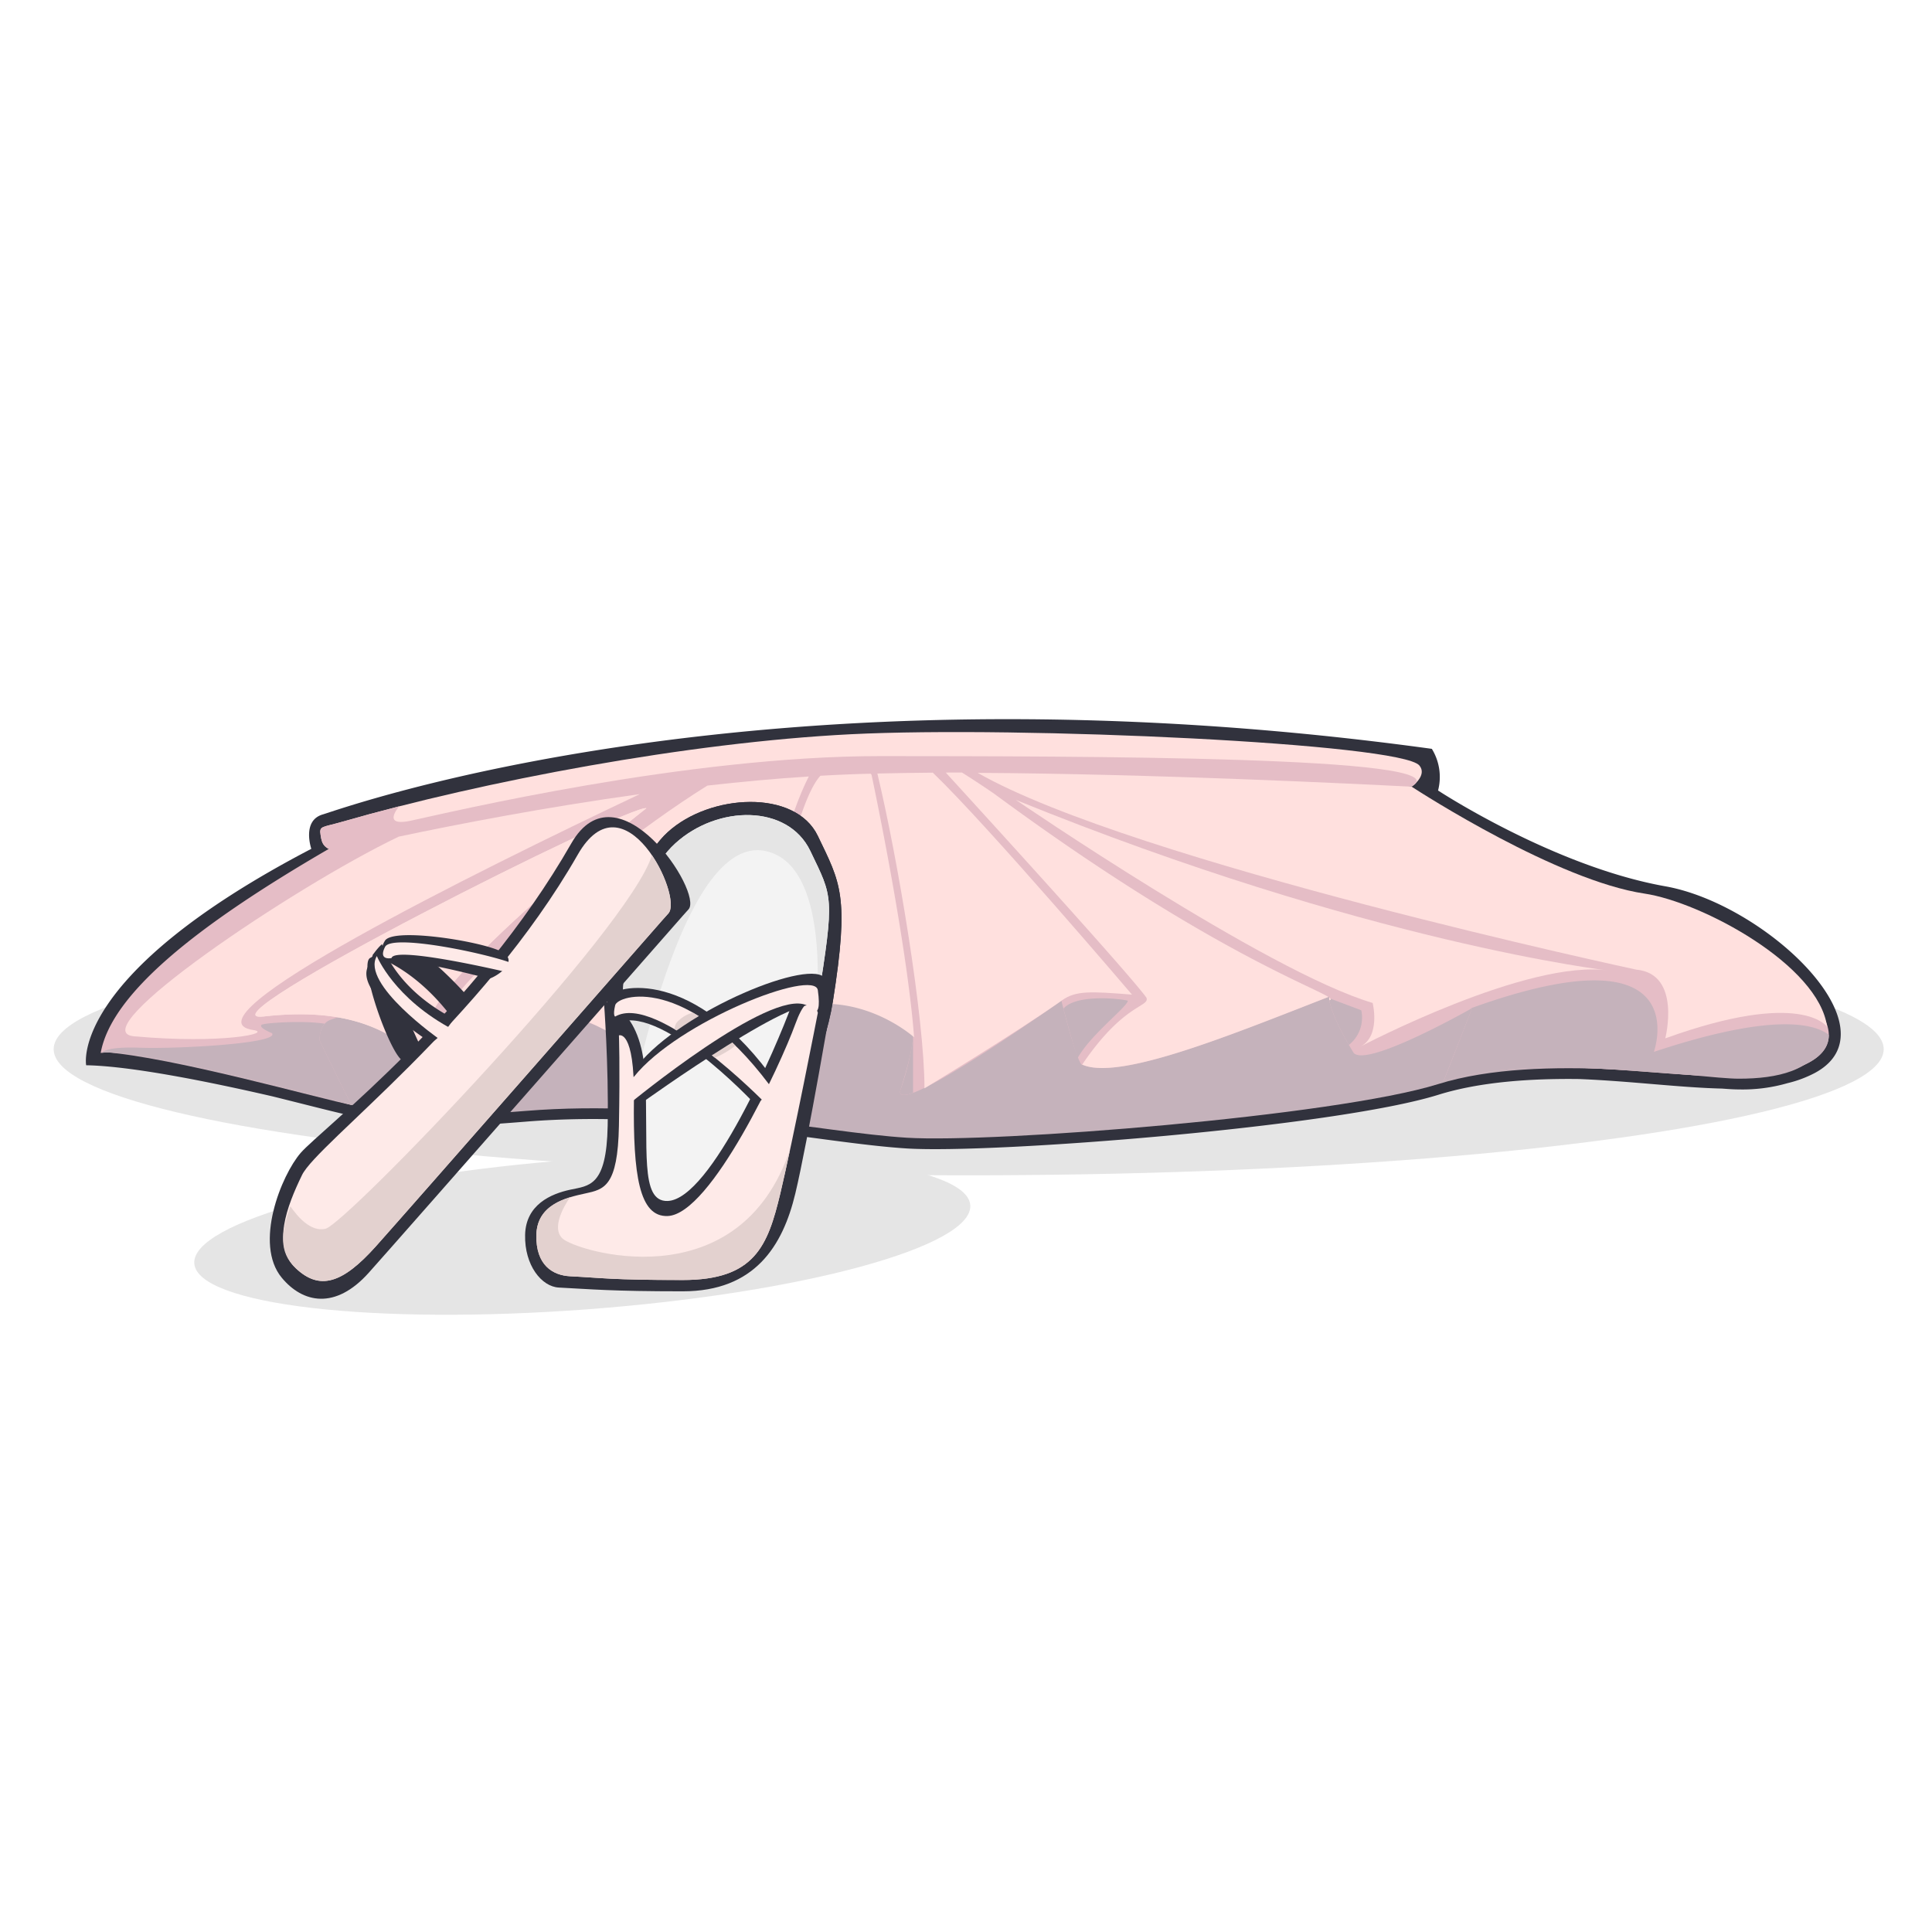 <svg id="Ballet_Tutu" data-name="Ballet  Tutu" xmlns="http://www.w3.org/2000/svg" width="360" height="360" viewBox="0 0 360 360" shape-rendering="geometricPrecision">
  <defs>
    <style>
      .cls-1 {
        fill: #fff;
      }

      .cls-2, .cls-3 {
        fill: #e5e5e5;
      }

      .cls-10, .cls-3, .cls-4, .cls-5, .cls-6, .cls-7, .cls-8, .cls-9 {
        fill-rule: evenodd;
      }

      .cls-4 {
        fill: #31323d;
      }

      .cls-5 {
        fill: #c5b2bb;
      }

      .cls-6 {
        fill: #ffe0de;
      }

      .cls-7 {
        fill: #e5bdc6;
      }

      .cls-8 {
        fill: #f3f3f3;
      }

      .cls-9 {
        fill: #feeae8;
      }

      .cls-10 {
        fill: #e3d1cf;
      }
    </style>
  </defs>
  <rect class="cls-1" width="360" height="360"/>
  <ellipse class="cls-2" cx="180.5" cy="195.5" rx="170.5" ry="23.5"/>
  <path id="Ellipse_1_copy" data-name="Ellipse 1 copy" class="cls-3" d="M107.45,216.039c39.928-3,72.766.814,73.346,8.524s-31.318,16.4-71.246,19.4-72.766-.814-73.346-8.524S67.522,219.042,107.45,216.039Z"/>
  <path id="Color_Fill_718" data-name="Color Fill 718" class="cls-4" d="M338.176,199.926a21.625,21.625,0,0,1-5.1,1.906A30.242,30.242,0,0,1,324,203c-0.787,0-1.849-.061-3.117-0.158-7.9-.189-17-1.394-26.68-1.782-8.979-.112-18.427.516-26.2,2.94-19.25,6-82.75,11-99,10s-43.25-7.25-71-5c-19.748,1.6-24.3,1.05-27.629.148l0.008,0.015s-1.727-.468-4.58-1.2c-2.651-.528-8.29-2-14.987-3.662-11.9-2.746-26.379-5.66-34.758-5.808,0,0-3.376-16.681,41.952-40.327,0,0-1.815-5.252,2.127-6.405,3.717-1.087,81.481-29.43,206.666-12.226a10,10,0,0,1,1.16,7.763S289.5,161.45,310.3,165.148C329.014,168.476,353.508,191.671,338.176,199.926Z"/>
  <path id="Color_Fill_736" data-name="Color Fill 736" class="cls-5" d="M318,181s24.25,7.5,22,13-8.75,7-16,7-36.75-5-56,1-82.75,11-99,10-43.25-7.25-71-5-25.5.25-32-1-33.5-9-47-10C19,196,294,148.25,318,181Z"/>
  <path id="Color_Fill_734" data-name="Color Fill 734" class="cls-6" d="M59.746,155.639c0.279,1.8.579,2.533,4.06,3.493s199.32-12.615,199.32-12.615,2.884-2.057,1.353-3.881c-3.457-4.121-74.473-7.4-105.943-5.822-30.291,1.518-68.535,8.749-94.73,16.3C59.915,154.238,59.468,153.836,59.746,155.639Z"/>
  <path id="Color_Fill_735" data-name="Color Fill 735" class="cls-7" d="M63.806,159.132c-3.481-.96-3.781-1.691-4.06-3.493s0.169-1.4,4.06-2.523c3.334-.961,6.863-1.917,10.546-2.857-1.3,1.682-2.039,3.575,2.213,2.663,7.144-1.533,51.164-12.063,87.577-12.033,36.008,0.031,108.732-.017,98.953,5.631C260.562,146.7,67.264,160.086,63.806,159.132Z"/>
  <path id="Color_Fill_718_copy" data-name="Color Fill 718 copy" class="cls-7" d="M336.256,198.387c-13.844,6.354-42.639-3.841-67.236,2.982l5.3-13.526s-19.656,11.188-22.087,8.339c0,0-4.578-7.287-4.569-10.462-18.5,7.172-39.053,15.653-45.924,12.685,0,0-.6,1.39-3.955-11.909-28.812,20-30.553,18.36-29.965,16.5,2.812-8.925,2.32-10.674,2.32-10.674s-12.93-12.293-29-1.941c-0.071,9.1,2.126,13.973,2.126,13.973s-11.661.252-9.086-2.523c1.417-1.526-32.817-15.97-34.412-12.808-4.4,8.721-5.606,12.032-5.606,12.032s-11.913,1.606-17.013-6.016C71.17,186.1,64,189.213,61.68,189.989s-2.127,3.882-2.127,3.882,4.893,10.166,5.993,12.032c0,0-39.914-10.867-46.785-9.7,1.954-10.9,17.571-23.562,42.532-38.037,0,0,9.861-1.184,13.317-2.334,19.7-4.15,55.6-10.8,86.826-11.639,34.954-.939,77,1.023,94.967,2.006a4.625,4.625,0,0,0-.43,1.1s-2.053,14.545,47.945,22.124C322.712,172.267,352.079,191.125,336.256,198.387Z"/>
  <path id="Color_Fill_733" data-name="Color Fill 733" class="cls-5" d="M167.816,202.992a49.213,49.213,0,0,0,2.32-9.561v10.2C167.733,204.516,167.569,203.774,167.816,202.992Zm-67.826-14.2a0.592,0.592,0,0,0-.225.232c-4.4,8.721-5.606,12.032-5.606,12.032s-0.266.036-.733,0.071c-13.341-5.52-9.9-9.192-9.9-9.192C88.722,186.466,98.616,188.475,99.99,188.787Zm153.663-.544a6.514,6.514,0,0,1-2.307,6.463c-1.279-2.211-3.513-6.371-3.676-8.716Zm-43.5-1.747c-0.26,1.26-6.934,6.285-9.357,10.657-0.508-1.41-1.618-5.314-2.639-9.217C200.782,184.945,210.2,186.287,210.154,186.5Zm-69.785,8.972,0.574-4.9,0.193,0.59c0.056,8.593,2.321,12.8,2.321,12.8v0.388l-4.417-.1ZM60.4,190.887l-0.064.084-0.034.048c-0.021.029-.041,0.058-0.061,0.088l-0.02.032c-0.044.068-.085,0.138-0.123,0.208l-0.01.017c-0.018.034-.035,0.068-0.052,0.1l-0.02.041c-0.016.034-.032,0.067-0.047,0.1l-0.016.037c-0.05.116-.095,0.233-0.133,0.349l-0.008.022c-0.012.036-.023,0.072-0.034,0.108l-0.01.034c-0.01.036-.02,0.071-0.03,0.107l-0.006.021c-0.03.116-.056,0.23-0.077,0.34l-0.005.027q-0.009.05-.017,0.1l0,0.03c-0.005.033-.011,0.065-0.015,0.1v0c-0.011.073-.02,0.144-0.027,0.212V193.1q0,0.043-.008.084c0,0.01,0,.021,0,0.031,0,0.025,0,.05-0.006.075s0,0.019,0,.029c-0.005.078-.009,0.149-0.011,0.213,0,0.009,0,.019,0,0.027s0,0.034,0,.05,0,0.02,0,.03,0,0.028,0,.041,0,0.019,0,.029,0,0.032,0,.047,0,0.022,0,.032,0,0.014,0,.021v0.02c0,0.006,0,.01,0,0.014s0,0.011,0,.015v0.013l0.03,0.062,0.005,0.011,0.014,0.029,0.01,0.021,0.013,0.027,0.032,0.066,0.007,0.015,0.022,0.045,0.014,0.029,0.089,0.184,0.008,0.016,0.327,0.677,0,0.007,0.437,0.9,0.01,0.021,0.2,0.418,0.015,0.03,0.067,0.139,0.014,0.028,0.136,0.279,0.01,0.021h0c1.535,3.154,3.818,7.8,4.528,9.006,0,0-39.167-10.663-46.578-9.731h0c0.1-.178.961-1.169,7.14-0.943,6.781,0.248,26.171-.787,24.552-2.717,0,0-2.553-1.022-1.933-1.552,0.4-.344,7.756-0.859,11.78-0.2h0c-0.024.027-.047,0.055-0.07,0.082Zm210.783,4.963,3.135-8.007-0.082.046h0l-0.1.055h0l-0.135.076,0.146-.168c42.394-15.271,34.026,8.151,34.026,8.151,21.823-7.24,29.735-5.363,32.6-3.183h0a4.941,4.941,0,0,1-.042.668c-0.007.057-.013,0.114-0.022,0.17-0.014.086-.033,0.17-0.051,0.255q-0.021.093-.045,0.186c-0.022.081-.045,0.162-0.071,0.242s-0.046.131-.071,0.2-0.056.153-.089,0.228c-0.039.09-.085,0.179-0.131,0.269s-0.1.194-.162,0.29c-0.047.078-.094,0.157-0.146,0.234s-0.088.123-.133,0.185-0.112.148-.171,0.221-0.1.117-.149,0.175c-0.069.079-.143,0.157-0.218,0.234-0.049.05-.1,0.1-0.148,0.15-0.128.123-.261,0.244-0.4,0.363-0.028.023-.059,0.046-0.087,0.068-0.124.1-.252,0.2-0.387,0.3-0.058.042-.12,0.083-0.18,0.124-0.114.078-.232,0.156-0.354,0.232-0.067.042-.135,0.084-0.2,0.125-0.131.078-.267,0.155-0.406,0.23-0.065.036-.127,0.071-0.194,0.106-0.208.108-.423,0.215-0.649,0.319-13.844,6.354-42.639-3.841-67.236,2.982l2.161-5.519h0Z"/>
  <path id="Color_Fill_724" data-name="Color Fill 724" class="cls-6" d="M247.714,186.388a4.767,4.767,0,0,1-.052-0.533C248.058,186.133,248.076,186.3,247.714,186.388Zm-62.5-38.512c38.147,28.131,59.09,35.83,62.318,37.893-17.578,6.819-38.957,15.71-45.88,12.6,7.767-11.471,12.555-10.664,11.981-12.451-3.123-4.361-28.788-32.534-37.4-41.958q1.454-.009,2.912-0.012h0.1C182.242,145.824,185.215,147.876,185.215,147.876Z"/>
  <path id="Color_Fill_725" data-name="Color Fill 725" class="cls-6" d="M173.812,143.974c10.283,9.844,37.116,41.358,37.116,41.358-7.687-.609-10.456-0.772-13.045,1.063-8.728,6.187-25.621,16.4-25.621,16.4,0-13.062-4.961-42.759-8.777-58.661C166.876,144.058,170.329,144.005,173.812,143.974Z"/>
  <path id="Color_Fill_726" data-name="Color Fill 726" class="cls-6" d="M161.436,144.189l0.8-.02a1.193,1.193,0,0,1,.167.214s6.549,30.752,7.926,48.905c0,0-13.236-12.029-29.192-2.717,0,0,5.481-39.239,11.735-46.018C155.754,144.388,158.614,144.264,161.436,144.189Z"/>
  <path id="Color_Fill_727" data-name="Color Fill 727" class="cls-6" d="M150.706,144.684c-7.274,14.23-11.5,46.47-11.5,46.47l-2.126,12.808s0.113,0.785-6.573-1.94S100.669,180.7,86.039,187.466c-10.543,4.877,20.85-25.561,45.772-41.084C138.094,145.671,144.444,145.084,150.706,144.684Z"/>
  <path id="Color_Fill_728" data-name="Color Fill 728" class="cls-6" d="M91.645,201.245s-7.986.049-13.533-4.463-12.853-9.216-29-7.375c-13.561,1.546,68.136-39.553,71.338-38.814,0,0-42.68,33.526-40.405,40.949S91.645,201.245,91.645,201.245Z"/>
  <path id="Color_Fill_729" data-name="Color Fill 729" class="cls-6" d="M119.212,147.973c-30.955,14.671-85.923,41.9-72.032,43.957,3.752,0.556-5.686,2.662-22.233,1.164-10.016-.906,29.594-27.728,49.352-37.2C85.324,153.565,101.546,150.427,119.212,147.973Zm1.239,2.62s-42.68,33.526-40.405,40.949,11.6,9.7,11.6,9.7-7.986.049-13.533-4.463-12.853-9.216-29-7.375C35.553,190.953,117.249,149.854,120.451,150.593Z"/>
  <path id="Color_Fill_723" data-name="Color Fill 723" class="cls-6" d="M189.3,149.056s46.756,32.006,66.475,37.828c0,0,1.547,6.21-2.319,8.151,0,0,31.318-16.5,46.4-14.167C299.858,180.868,255.039,175.779,189.3,149.056Z"/>
  <path id="Color_Fill_722" data-name="Color Fill 722" class="cls-6" d="M310.3,193.482s3.093-12.032-5.414-12.808c0,0-93.771-20.1-122.7-36.662,32.7,0.178,71.344,2.088,80.865,2.583,1.938,1.259,27.177,17.493,43.38,19.912,10.667,1.592,32.517,13.313,34.026,24.841C340.457,191.348,335.875,184.245,310.3,193.482Z"/>
  <path id="Inside_base" data-name="Inside base" class="cls-4" d="M123.717,231.5c-9.266-.7-9.616-16.83-9.791-20.336s0-18.583,0-24.544,2.623-24.369,10.49-31.557,23.778-8.064,27.974.7,5.944,11.044,2.8,30.855S132.983,232.2,123.717,231.5Z"/>
  <path id="Inside_color" data-name="Inside color" class="cls-8" d="M123.717,231.5c-9.266-.7-7.518-16.83-7.693-20.336s0-18.583,0-24.544,1.923-22.265,9.791-29.453,20.98-7.363,25.176,1.4,4.546,8.239,1.4,28.05S132.983,232.2,123.717,231.5Z"/>
  <path id="Inside_color_copy" data-name="Inside color copy" class="cls-3" d="M142.6,158.567c-17.15-3.524-26.4,56.1-26.575,52.594s0-18.583,0-24.544,1.923-22.265,9.791-29.453,20.98-7.363,25.176,1.4,4.546,8.239,1.4,28.05S158.78,161.891,142.6,158.567Z"/>
  <path id="Inside_base-2" data-name="Inside base" class="cls-4" d="M123.717,231.5c-9.266-.7-9.616-16.83-9.791-20.336s0-18.583,0-24.544,2.623-24.369,10.49-31.557,23.778-8.064,27.974.7,5.944,11.044,2.8,30.855S132.983,232.2,123.717,231.5Z"/>
  <path id="Inside_color-2" data-name="Inside color" class="cls-8" d="M123.717,231.5c-9.266-.7-7.518-16.83-7.693-20.336s0-18.583,0-24.544,1.923-22.265,9.791-29.453,20.98-7.363,25.176,1.4,4.546,8.239,1.4,28.05S132.983,232.2,123.717,231.5Z"/>
  <path id="Inside_color_copy-2" data-name="Inside color copy" class="cls-3" d="M142.6,158.567c-17.15-3.524-26.4,56.1-26.575,52.594s0-18.583,0-24.544,1.923-22.265,9.791-29.453,20.98-7.363,25.176,1.4,4.546,8.239,1.4,28.05S158.78,161.891,142.6,158.567Z"/>
  <path id="front_left_shoe_base" data-name="front left shoe base" class="cls-4" d="M120.22,200.642c0.657,13.148-1.1,23.348,4.2,23.141,8.077-.314,20.338-28.884,23.078-36.465s7.693-2.1,7.693-2.1-4.65,27.366-6.993,37.167-7.574,18.232-20.98,18.232-17.094-.4-23.078-0.7c-3.22-.16-6.422-4.148-6.294-9.817s4.87-7.653,8.392-8.415,6.781-.552,6.993-11.922-0.7-23.141-.7-23.141S119.563,187.494,120.22,200.642Z"/>
  <path id="front_left_shoe_color" data-name="front left shoe color" class="cls-9" d="M118.122,204.85c-0.167,14.139.994,21.945,6.294,21.738,8.077-.314,21.037-28.183,23.778-35.764s4.2-2.1,4.2-2.1-4.65,23.859-6.994,33.66-4.776,16.129-18.182,16.129-15-.405-20.98-0.7c-3.22-.159-6.422-2.044-6.294-7.713s5.569-6.951,9.091-7.714,6.082-1.253,6.294-12.623,0-16.83,0-16.83S118.278,191.686,118.122,204.85Z"/>
  <path id="front_left_shoe_color_copy" data-name="front left shoe color copy" class="cls-10" d="M145.4,222.381c-2.343,9.8-4.776,16.129-18.182,16.129s-15-.405-20.98-0.7c-3.22-.159-6.422-2.044-6.294-7.713,0.1-4.294,3.241-6.07,6.292-7.01-0.019.026-3.955,5.379-1.4,7.711s31.936,11.454,41.96-15.428c0.137-.367.271-0.719,0.4-1.066C146.535,217.4,145.91,220.231,145.4,222.381Z"/>
  <path id="front_left_shoe_strap_2_base" data-name="front left shoe strap 2 base" class="cls-4" d="M140.5,205.551s-18.066-19.285-25.875-14.727c0,0-1.865-2.921-1.4-4.908s14.686-6.428,30.071,14.025C143.3,199.941,143.881,205.083,140.5,205.551Z"/>
  <path id="front_left_shoe_strap_2_color" data-name="front left shoe strap 2 color" class="cls-9" d="M142.6,205.551s-20.164-20.687-27.973-16.129c0,0-.467-0.117,0-2.1s13.287-5.727,28.672,14.727C143.3,202.045,145.979,205.083,142.6,205.551Z"/>
  <path id="front_left_shoe_strap_2_shadow" data-name="front left shoe strap 2 shadow" class="cls-10" d="M137.035,194.839a17.281,17.281,0,0,1-3.81,2.259,65.771,65.771,0,0,0-7.508-5.305,2.01,2.01,0,0,1,.8-1.67,5.7,5.7,0,0,1,2.607-1.426A39.23,39.23,0,0,1,137.035,194.839Z"/>
  <path id="front_left_shoe_strap_1_base" data-name="front left shoe strap 1 base" class="cls-4" d="M119.521,205.551s31.554-22.688,32.869-17.532c0,0,3.617-1.453,1.4-5.61s-26.706,5.79-34.966,16.129C118.822,198.538,117.213,201.583,119.521,205.551Z"/>
  <path id="front_left_shoe_strap_1_color" data-name="front left shoe strap 1 color" class="cls-9" d="M117.423,205.551s26.031-21.445,32.869-18.233c0,0,3.065,4.043,2.1-2.805-0.584-4.132-26.008,5.789-34.268,16.129C118.122,200.642,115.115,201.583,117.423,205.551Z"/>
  <path id="rear_left_shoe_base" data-name="rear left shoe base" class="cls-4" d="M127.28,170.579s-52.322,59.6-58.568,66.577-12.323,5.638-16.218.921c-5.21-6.307-.094-19.067,3.544-23.265s32.469-26.283,50.409-57.647c8.629-15.086,24.658,9.142,21.854,12.275Z"/>
  <path id="rear_left_shoe_color" data-name="rear left shoe color" class="cls-9" d="M123.527,171.333s-47.225,53.9-53.47,60.881-10.509,8.3-14.952,4.093-1.695-11.451,1.177-17.366,33.429-28.318,51.368-59.682c8.63-15.086,19.7,7.8,16.9,10.935S123.527,171.333,123.527,171.333Z"/>
  <path id="rear_left_shoe_shadow" data-name="rear left shoe shadow" class="cls-10" d="M121.481,159.36c2.811,4.132,4.313,9.439,3.065,10.834l-1.019,1.139s-47.225,53.9-53.47,60.881-10.509,8.3-14.952,4.093c-3.249-3.076-2.688-6.731-1-11.549,1.248,1.839,3.778,4.873,6.55,4.206C64.486,228.042,117.225,173.213,121.481,159.36Z"/>
  <path id="rear_left_shoe_strap_1_base_copy" data-name="rear left shoe strap 1 base copy" class="cls-4" d="M87.5,186.058S76.338,173.1,72.363,175.841a5.669,5.669,0,0,0-2.987,2.206s7.493,1.8,14.89,11.621C83.721,189.994,85.98,189.166,87.5,186.058Z"/>
  <path id="rear_left_shoe_strap_2_base_copy" data-name="rear left shoe strap 2 base copy" class="cls-4" d="M78.25,194.771s-7.364-15.584-5.408-16.074a3.6,3.6,0,0,0-3.869-.2c-1.938,1.112,2.139,13.309,4.789,17.637a9.265,9.265,0,0,0,.535.793C76.748,200.122,78.369,195.485,78.25,194.771Z"/>
  <path id="rear_left_shoe_strap_1_base" data-name="rear left shoe strap 1 base" class="cls-4" d="M80.366,194.327s-14.769-9.3-11.674-14.475a8.516,8.516,0,0,1,2.487-3.925s2.084,7.991,13.266,13.843C84.812,189.074,83.885,191.829,80.366,194.327Z"/>
  <path id="rear_left_shoe_strap_1_color" data-name="rear left shoe strap 1 color" class="cls-9" d="M81.957,193.7s-14.83-10.376-11.736-15.553h0s3.165,7.93,14.347,13.783C84.935,191.229,85.476,191.2,81.957,193.7Z"/>
  <path id="rear_left_shoe_strap_2_base" data-name="rear left shoe strap 2 base" class="cls-4" d="M91.073,182.366s-18.592-5.027-19.137-2.7a3.751,3.751,0,0,1-.246-4.311c1.25-2.466,15.982-.288,20.907,1.6a8.014,8.014,0,0,1,.9.4C97.136,179.318,91.884,182.32,91.073,182.366Z"/>
  <path id="rear_left_shoe_strap_2_color" data-name="rear left shoe strap 2 color" class="cls-9" d="M94.255,181.1s-20.755-4.9-21.3-2.575c0,0-2.545.55-1.2-2.094,1.251-2.467,18.778,1.175,23.7,3.066a8.02,8.02,0,0,1,.9.4C99.993,181.859,95.066,181.058,94.255,181.1Z"/>
</svg>
